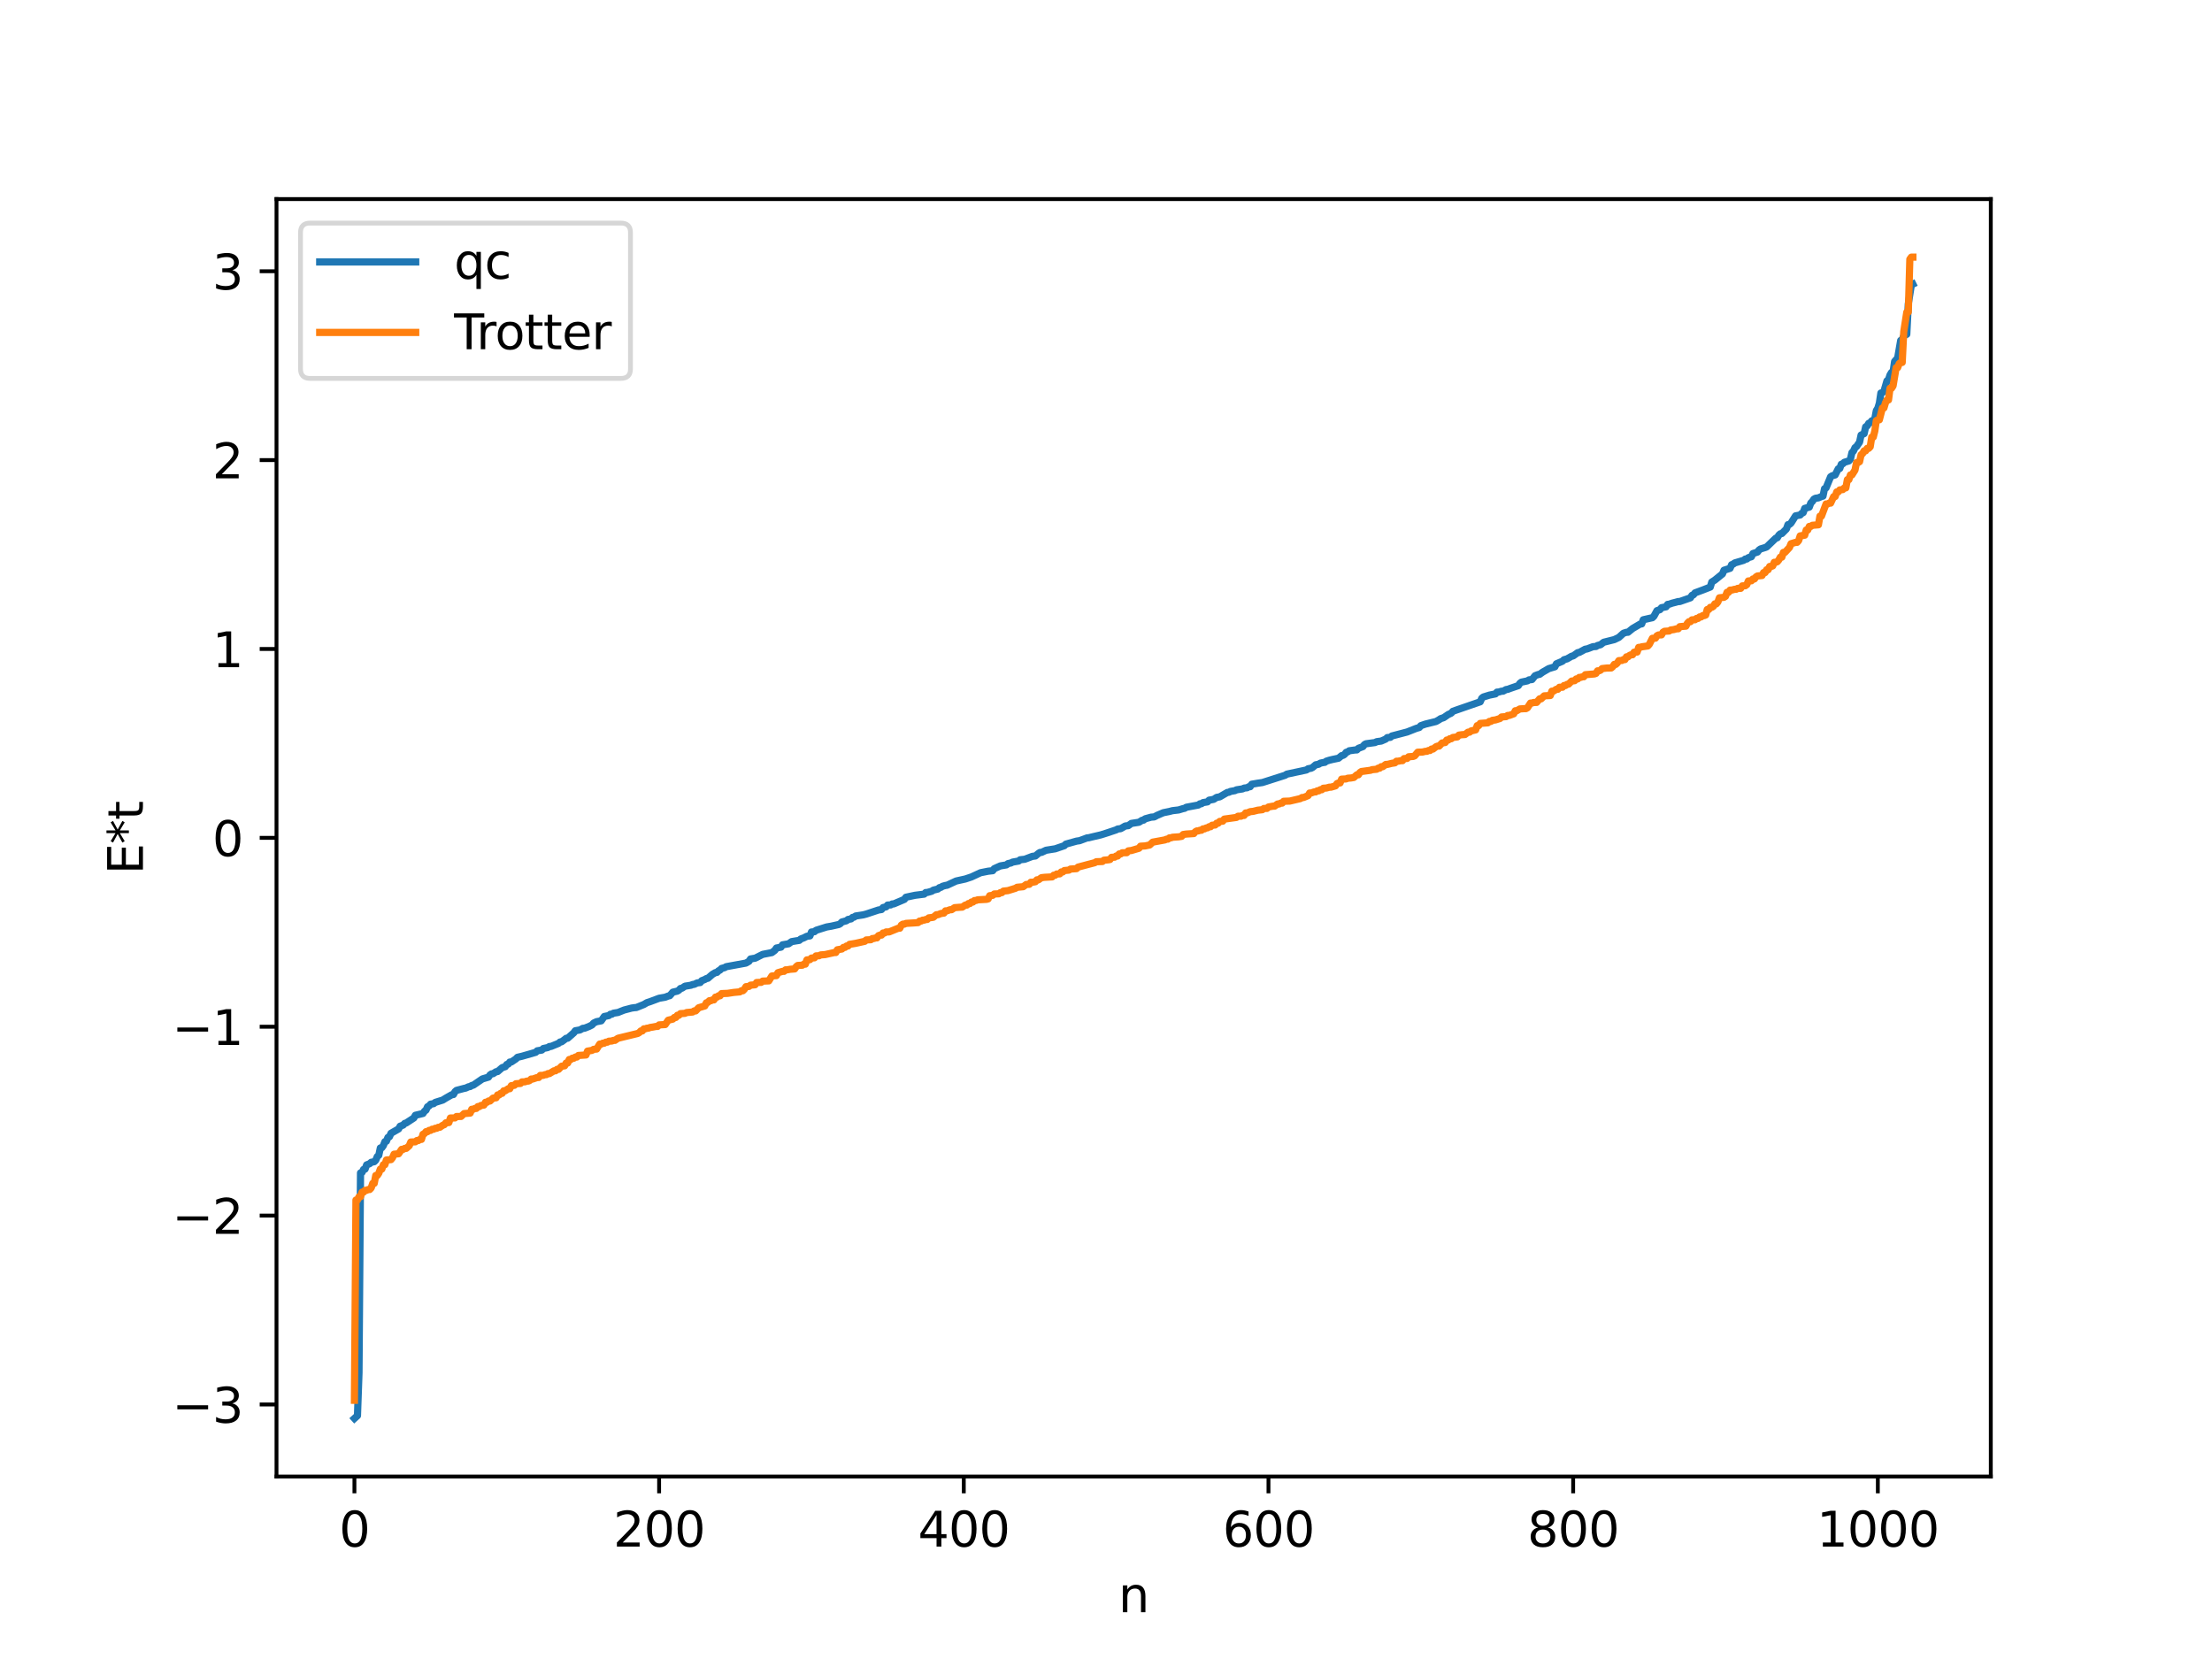 <?xml version="1.0" encoding="utf-8" standalone="no"?>
<!DOCTYPE svg PUBLIC "-//W3C//DTD SVG 1.1//EN"
  "http://www.w3.org/Graphics/SVG/1.1/DTD/svg11.dtd">
<svg xmlns:xlink="http://www.w3.org/1999/xlink" width="460.8pt" height="345.6pt" viewBox="0 0 460.8 345.6" xmlns="http://www.w3.org/2000/svg" version="1.1">
 <defs>
  <style type="text/css">*{stroke-linejoin: round; stroke-linecap: butt}</style>
 </defs>
 <g id="figure_1">
  <g id="patch_1">
   <path d="M 0 345.6 
L 460.8 345.6 
L 460.8 0 
L 0 0 
z
" style="fill: #ffffff"/>
  </g>
  <g id="axes_1">
   <g id="patch_2">
    <path d="M 57.6 307.584 
L 414.72 307.584 
L 414.72 41.472 
L 57.6 41.472 
z
" style="fill: #ffffff"/>
   </g>
   <g id="matplotlib.axis_1">
    <g id="xtick_1">
     <g id="line2d_1">
      <defs>
       <path id="m6a5dcbaba3" d="M 0 0 
L 0 3.5 
" style="stroke: #000000; stroke-width: 0.8"/>
      </defs>
      <g>
       <use xlink:href="#m6a5dcbaba3" x="73.833" y="307.584" style="stroke: #000000; stroke-width: 0.8"/>
      </g>
     </g>
     <g id="text_1">
      <!-- 0 -->
      <g transform="translate(70.651 322.182) scale(0.1 -0.1)">
       <defs>
        <path id="DejaVuSans-30" d="M 2034 4250 
Q 1547 4250 1301 3770 
Q 1056 3291 1056 2328 
Q 1056 1369 1301 889 
Q 1547 409 2034 409 
Q 2525 409 2770 889 
Q 3016 1369 3016 2328 
Q 3016 3291 2770 3770 
Q 2525 4250 2034 4250 
z
M 2034 4750 
Q 2819 4750 3233 4129 
Q 3647 3509 3647 2328 
Q 3647 1150 3233 529 
Q 2819 -91 2034 -91 
Q 1250 -91 836 529 
Q 422 1150 422 2328 
Q 422 3509 836 4129 
Q 1250 4750 2034 4750 
z
" transform="scale(0.016)"/>
       </defs>
       <use xlink:href="#DejaVuSans-30"/>
      </g>
     </g>
    </g>
    <g id="xtick_2">
     <g id="line2d_2">
      <g>
       <use xlink:href="#m6a5dcbaba3" x="137.304" y="307.584" style="stroke: #000000; stroke-width: 0.8"/>
      </g>
     </g>
     <g id="text_2">
      <!-- 200 -->
      <g transform="translate(127.76 322.182) scale(0.1 -0.1)">
       <defs>
        <path id="DejaVuSans-32" d="M 1228 531 
L 3431 531 
L 3431 0 
L 469 0 
L 469 531 
Q 828 903 1448 1529 
Q 2069 2156 2228 2338 
Q 2531 2678 2651 2914 
Q 2772 3150 2772 3378 
Q 2772 3750 2511 3984 
Q 2250 4219 1831 4219 
Q 1534 4219 1204 4116 
Q 875 4013 500 3803 
L 500 4441 
Q 881 4594 1212 4672 
Q 1544 4750 1819 4750 
Q 2544 4750 2975 4387 
Q 3406 4025 3406 3419 
Q 3406 3131 3298 2873 
Q 3191 2616 2906 2266 
Q 2828 2175 2409 1742 
Q 1991 1309 1228 531 
z
" transform="scale(0.016)"/>
       </defs>
       <use xlink:href="#DejaVuSans-32"/>
       <use xlink:href="#DejaVuSans-30" x="63.623"/>
       <use xlink:href="#DejaVuSans-30" x="127.246"/>
      </g>
     </g>
    </g>
    <g id="xtick_3">
     <g id="line2d_3">
      <g>
       <use xlink:href="#m6a5dcbaba3" x="200.775" y="307.584" style="stroke: #000000; stroke-width: 0.8"/>
      </g>
     </g>
     <g id="text_3">
      <!-- 400 -->
      <g transform="translate(191.231 322.182) scale(0.1 -0.1)">
       <defs>
        <path id="DejaVuSans-34" d="M 2419 4116 
L 825 1625 
L 2419 1625 
L 2419 4116 
z
M 2253 4666 
L 3047 4666 
L 3047 1625 
L 3713 1625 
L 3713 1100 
L 3047 1100 
L 3047 0 
L 2419 0 
L 2419 1100 
L 313 1100 
L 313 1709 
L 2253 4666 
z
" transform="scale(0.016)"/>
       </defs>
       <use xlink:href="#DejaVuSans-34"/>
       <use xlink:href="#DejaVuSans-30" x="63.623"/>
       <use xlink:href="#DejaVuSans-30" x="127.246"/>
      </g>
     </g>
    </g>
    <g id="xtick_4">
     <g id="line2d_4">
      <g>
       <use xlink:href="#m6a5dcbaba3" x="264.246" y="307.584" style="stroke: #000000; stroke-width: 0.8"/>
      </g>
     </g>
     <g id="text_4">
      <!-- 600 -->
      <g transform="translate(254.702 322.182) scale(0.1 -0.1)">
       <defs>
        <path id="DejaVuSans-36" d="M 2113 2584 
Q 1688 2584 1439 2293 
Q 1191 2003 1191 1497 
Q 1191 994 1439 701 
Q 1688 409 2113 409 
Q 2538 409 2786 701 
Q 3034 994 3034 1497 
Q 3034 2003 2786 2293 
Q 2538 2584 2113 2584 
z
M 3366 4563 
L 3366 3988 
Q 3128 4100 2886 4159 
Q 2644 4219 2406 4219 
Q 1781 4219 1451 3797 
Q 1122 3375 1075 2522 
Q 1259 2794 1537 2939 
Q 1816 3084 2150 3084 
Q 2853 3084 3261 2657 
Q 3669 2231 3669 1497 
Q 3669 778 3244 343 
Q 2819 -91 2113 -91 
Q 1303 -91 875 529 
Q 447 1150 447 2328 
Q 447 3434 972 4092 
Q 1497 4750 2381 4750 
Q 2619 4750 2861 4703 
Q 3103 4656 3366 4563 
z
" transform="scale(0.016)"/>
       </defs>
       <use xlink:href="#DejaVuSans-36"/>
       <use xlink:href="#DejaVuSans-30" x="63.623"/>
       <use xlink:href="#DejaVuSans-30" x="127.246"/>
      </g>
     </g>
    </g>
    <g id="xtick_5">
     <g id="line2d_5">
      <g>
       <use xlink:href="#m6a5dcbaba3" x="327.717" y="307.584" style="stroke: #000000; stroke-width: 0.8"/>
      </g>
     </g>
     <g id="text_5">
      <!-- 800 -->
      <g transform="translate(318.173 322.182) scale(0.1 -0.1)">
       <defs>
        <path id="DejaVuSans-38" d="M 2034 2216 
Q 1584 2216 1326 1975 
Q 1069 1734 1069 1313 
Q 1069 891 1326 650 
Q 1584 409 2034 409 
Q 2484 409 2743 651 
Q 3003 894 3003 1313 
Q 3003 1734 2745 1975 
Q 2488 2216 2034 2216 
z
M 1403 2484 
Q 997 2584 770 2862 
Q 544 3141 544 3541 
Q 544 4100 942 4425 
Q 1341 4750 2034 4750 
Q 2731 4750 3128 4425 
Q 3525 4100 3525 3541 
Q 3525 3141 3298 2862 
Q 3072 2584 2669 2484 
Q 3125 2378 3379 2068 
Q 3634 1759 3634 1313 
Q 3634 634 3220 271 
Q 2806 -91 2034 -91 
Q 1263 -91 848 271 
Q 434 634 434 1313 
Q 434 1759 690 2068 
Q 947 2378 1403 2484 
z
M 1172 3481 
Q 1172 3119 1398 2916 
Q 1625 2713 2034 2713 
Q 2441 2713 2670 2916 
Q 2900 3119 2900 3481 
Q 2900 3844 2670 4047 
Q 2441 4250 2034 4250 
Q 1625 4250 1398 4047 
Q 1172 3844 1172 3481 
z
" transform="scale(0.016)"/>
       </defs>
       <use xlink:href="#DejaVuSans-38"/>
       <use xlink:href="#DejaVuSans-30" x="63.623"/>
       <use xlink:href="#DejaVuSans-30" x="127.246"/>
      </g>
     </g>
    </g>
    <g id="xtick_6">
     <g id="line2d_6">
      <g>
       <use xlink:href="#m6a5dcbaba3" x="391.188" y="307.584" style="stroke: #000000; stroke-width: 0.8"/>
      </g>
     </g>
     <g id="text_6">
      <!-- 1000 -->
      <g transform="translate(378.463 322.182) scale(0.1 -0.1)">
       <defs>
        <path id="DejaVuSans-31" d="M 794 531 
L 1825 531 
L 1825 4091 
L 703 3866 
L 703 4441 
L 1819 4666 
L 2450 4666 
L 2450 531 
L 3481 531 
L 3481 0 
L 794 0 
L 794 531 
z
" transform="scale(0.016)"/>
       </defs>
       <use xlink:href="#DejaVuSans-31"/>
       <use xlink:href="#DejaVuSans-30" x="63.623"/>
       <use xlink:href="#DejaVuSans-30" x="127.246"/>
       <use xlink:href="#DejaVuSans-30" x="190.869"/>
      </g>
     </g>
    </g>
    <g id="text_7">
     <!-- n -->
     <g transform="translate(232.991 335.861) scale(0.1 -0.1)">
      <defs>
       <path id="DejaVuSans-6e" d="M 3513 2113 
L 3513 0 
L 2938 0 
L 2938 2094 
Q 2938 2591 2744 2837 
Q 2550 3084 2163 3084 
Q 1697 3084 1428 2787 
Q 1159 2491 1159 1978 
L 1159 0 
L 581 0 
L 581 3500 
L 1159 3500 
L 1159 2956 
Q 1366 3272 1645 3428 
Q 1925 3584 2291 3584 
Q 2894 3584 3203 3211 
Q 3513 2838 3513 2113 
z
" transform="scale(0.016)"/>
      </defs>
      <use xlink:href="#DejaVuSans-6e"/>
     </g>
    </g>
   </g>
   <g id="matplotlib.axis_2">
    <g id="ytick_1">
     <g id="line2d_7">
      <defs>
       <path id="m00d6f9ea5f" d="M 0 0 
L -3.5 0 
" style="stroke: #000000; stroke-width: 0.8"/>
      </defs>
      <g>
       <use xlink:href="#m00d6f9ea5f" x="57.6" y="292.578" style="stroke: #000000; stroke-width: 0.8"/>
      </g>
     </g>
     <g id="text_8">
      <!-- −3 -->
      <g transform="translate(35.858 296.377) scale(0.1 -0.1)">
       <defs>
        <path id="DejaVuSans-2212" d="M 678 2272 
L 4684 2272 
L 4684 1741 
L 678 1741 
L 678 2272 
z
" transform="scale(0.016)"/>
        <path id="DejaVuSans-33" d="M 2597 2516 
Q 3050 2419 3304 2112 
Q 3559 1806 3559 1356 
Q 3559 666 3084 287 
Q 2609 -91 1734 -91 
Q 1441 -91 1130 -33 
Q 819 25 488 141 
L 488 750 
Q 750 597 1062 519 
Q 1375 441 1716 441 
Q 2309 441 2620 675 
Q 2931 909 2931 1356 
Q 2931 1769 2642 2001 
Q 2353 2234 1838 2234 
L 1294 2234 
L 1294 2753 
L 1863 2753 
Q 2328 2753 2575 2939 
Q 2822 3125 2822 3475 
Q 2822 3834 2567 4026 
Q 2313 4219 1838 4219 
Q 1578 4219 1281 4162 
Q 984 4106 628 3988 
L 628 4550 
Q 988 4650 1302 4700 
Q 1616 4750 1894 4750 
Q 2613 4750 3031 4423 
Q 3450 4097 3450 3541 
Q 3450 3153 3228 2886 
Q 3006 2619 2597 2516 
z
" transform="scale(0.016)"/>
       </defs>
       <use xlink:href="#DejaVuSans-2212"/>
       <use xlink:href="#DejaVuSans-33" x="83.789"/>
      </g>
     </g>
    </g>
    <g id="ytick_2">
     <g id="line2d_8">
      <g>
       <use xlink:href="#m00d6f9ea5f" x="57.6" y="253.232" style="stroke: #000000; stroke-width: 0.8"/>
      </g>
     </g>
     <g id="text_9">
      <!-- −2 -->
      <g transform="translate(35.858 257.031) scale(0.1 -0.1)">
       <use xlink:href="#DejaVuSans-2212"/>
       <use xlink:href="#DejaVuSans-32" x="83.789"/>
      </g>
     </g>
    </g>
    <g id="ytick_3">
     <g id="line2d_9">
      <g>
       <use xlink:href="#m00d6f9ea5f" x="57.6" y="213.885" style="stroke: #000000; stroke-width: 0.8"/>
      </g>
     </g>
     <g id="text_10">
      <!-- −1 -->
      <g transform="translate(35.858 217.685) scale(0.1 -0.1)">
       <use xlink:href="#DejaVuSans-2212"/>
       <use xlink:href="#DejaVuSans-31" x="83.789"/>
      </g>
     </g>
    </g>
    <g id="ytick_4">
     <g id="line2d_10">
      <g>
       <use xlink:href="#m00d6f9ea5f" x="57.6" y="174.539" style="stroke: #000000; stroke-width: 0.8"/>
      </g>
     </g>
     <g id="text_11">
      <!-- 0 -->
      <g transform="translate(44.237 178.339) scale(0.1 -0.1)">
       <use xlink:href="#DejaVuSans-30"/>
      </g>
     </g>
    </g>
    <g id="ytick_5">
     <g id="line2d_11">
      <g>
       <use xlink:href="#m00d6f9ea5f" x="57.6" y="135.193" style="stroke: #000000; stroke-width: 0.8"/>
      </g>
     </g>
     <g id="text_12">
      <!-- 1 -->
      <g transform="translate(44.237 138.992) scale(0.1 -0.1)">
       <use xlink:href="#DejaVuSans-31"/>
      </g>
     </g>
    </g>
    <g id="ytick_6">
     <g id="line2d_12">
      <g>
       <use xlink:href="#m00d6f9ea5f" x="57.6" y="95.847" style="stroke: #000000; stroke-width: 0.8"/>
      </g>
     </g>
     <g id="text_13">
      <!-- 2 -->
      <g transform="translate(44.237 99.646) scale(0.1 -0.1)">
       <use xlink:href="#DejaVuSans-32"/>
      </g>
     </g>
    </g>
    <g id="ytick_7">
     <g id="line2d_13">
      <g>
       <use xlink:href="#m00d6f9ea5f" x="57.6" y="56.501" style="stroke: #000000; stroke-width: 0.8"/>
      </g>
     </g>
     <g id="text_14">
      <!-- 3 -->
      <g transform="translate(44.237 60.3) scale(0.1 -0.1)">
       <use xlink:href="#DejaVuSans-33"/>
      </g>
     </g>
    </g>
    <g id="text_15">
     <!-- E*t -->
     <g transform="translate(29.778 182.148) rotate(-90) scale(0.1 -0.1)">
      <defs>
       <path id="DejaVuSans-45" d="M 628 4666 
L 3578 4666 
L 3578 4134 
L 1259 4134 
L 1259 2753 
L 3481 2753 
L 3481 2222 
L 1259 2222 
L 1259 531 
L 3634 531 
L 3634 0 
L 628 0 
L 628 4666 
z
" transform="scale(0.016)"/>
       <path id="DejaVuSans-2a" d="M 3009 3897 
L 1888 3291 
L 3009 2681 
L 2828 2375 
L 1778 3009 
L 1778 1831 
L 1422 1831 
L 1422 3009 
L 372 2375 
L 191 2681 
L 1313 3291 
L 191 3897 
L 372 4206 
L 1422 3572 
L 1422 4750 
L 1778 4750 
L 1778 3572 
L 2828 4206 
L 3009 3897 
z
" transform="scale(0.016)"/>
       <path id="DejaVuSans-74" d="M 1172 4494 
L 1172 3500 
L 2356 3500 
L 2356 3053 
L 1172 3053 
L 1172 1153 
Q 1172 725 1289 603 
Q 1406 481 1766 481 
L 2356 481 
L 2356 0 
L 1766 0 
Q 1100 0 847 248 
Q 594 497 594 1153 
L 594 3053 
L 172 3053 
L 172 3500 
L 594 3500 
L 594 4494 
L 1172 4494 
z
" transform="scale(0.016)"/>
      </defs>
      <use xlink:href="#DejaVuSans-45"/>
      <use xlink:href="#DejaVuSans-2a" x="63.184"/>
      <use xlink:href="#DejaVuSans-74" x="113.184"/>
     </g>
    </g>
   </g>
   <g id="line2d_14">
    <path d="M 73.833 295.488 
L 74.467 294.909 
L 74.785 285.977 
L 75.102 244.334 
L 75.42 244.236 
L 75.737 243.611 
L 76.054 243.548 
L 76.372 242.669 
L 77.006 242.419 
L 77.324 242.13 
L 77.958 242.004 
L 78.276 241.693 
L 78.593 240.932 
L 78.91 240.664 
L 79.228 239.147 
L 79.545 239.086 
L 79.862 238.644 
L 80.18 237.83 
L 80.497 237.739 
L 80.815 236.943 
L 81.132 236.801 
L 81.449 236.087 
L 83.036 235.174 
L 83.353 234.61 
L 83.988 234.375 
L 84.305 234.029 
L 84.623 233.935 
L 86.21 232.898 
L 86.527 232.333 
L 88.114 231.955 
L 88.431 231.484 
L 88.748 231.261 
L 89.066 230.551 
L 89.383 230.396 
L 89.7 230.019 
L 90.335 229.914 
L 90.653 229.658 
L 92.239 229.158 
L 92.874 228.759 
L 94.143 228.04 
L 94.461 228.009 
L 94.778 227.427 
L 95.096 227.151 
L 96.682 226.731 
L 97 226.673 
L 97.634 226.386 
L 97.952 226.344 
L 98.269 226.122 
L 98.586 226.065 
L 100.491 224.762 
L 101.76 224.385 
L 102.077 223.922 
L 102.395 223.708 
L 102.712 223.669 
L 103.347 223.261 
L 103.664 223.227 
L 104.616 222.404 
L 105.251 222.207 
L 105.568 221.748 
L 105.886 221.666 
L 106.203 221.243 
L 106.52 221.229 
L 107.472 220.594 
L 107.79 220.259 
L 108.742 220.035 
L 111.598 219.215 
L 111.915 218.901 
L 112.867 218.749 
L 113.185 218.424 
L 114.137 218.223 
L 114.454 218.005 
L 114.772 217.996 
L 116.358 217.348 
L 116.676 217.065 
L 116.993 217.024 
L 117.628 216.554 
L 117.945 216.297 
L 118.262 216.276 
L 119.532 215.154 
L 119.849 214.723 
L 120.801 214.558 
L 121.436 214.212 
L 121.753 214.205 
L 122.705 213.831 
L 123.34 213.51 
L 123.658 213.127 
L 124.292 212.832 
L 125.244 212.658 
L 125.879 211.755 
L 126.831 211.561 
L 127.148 211.289 
L 127.466 211.273 
L 127.783 211.068 
L 128.735 210.92 
L 130.005 210.412 
L 131.591 209.996 
L 132.226 209.905 
L 132.543 209.893 
L 134.13 209.252 
L 134.765 208.875 
L 135.4 208.67 
L 137.304 207.957 
L 138.573 207.737 
L 139.208 207.489 
L 139.525 207.422 
L 140.16 206.684 
L 141.112 206.464 
L 141.429 206.266 
L 141.747 205.918 
L 142.064 205.869 
L 142.699 205.438 
L 143.334 205.341 
L 143.968 205.233 
L 144.286 205.086 
L 144.603 205.063 
L 145.238 204.764 
L 145.872 204.681 
L 146.19 204.297 
L 146.824 204.049 
L 147.142 203.853 
L 147.459 203.797 
L 148.411 202.975 
L 149.046 202.602 
L 149.363 202.567 
L 149.681 202.235 
L 149.998 202.081 
L 150.315 201.742 
L 150.95 201.583 
L 151.267 201.383 
L 155.393 200.626 
L 156.028 200.261 
L 156.345 199.769 
L 156.98 199.658 
L 157.297 199.615 
L 158.884 198.812 
L 160.788 198.446 
L 161.423 197.968 
L 161.74 197.492 
L 162.692 197.313 
L 163.01 196.827 
L 164.279 196.61 
L 164.914 196.157 
L 165.866 195.995 
L 166.5 195.897 
L 166.818 195.605 
L 167.453 195.369 
L 168.087 195.044 
L 168.722 194.965 
L 169.039 194.155 
L 169.674 194.088 
L 169.991 193.803 
L 172.213 193.103 
L 173.165 192.942 
L 174.752 192.584 
L 175.069 192.403 
L 175.386 192.063 
L 176.339 191.811 
L 176.656 191.542 
L 177.291 191.425 
L 177.608 191.11 
L 177.925 191.056 
L 178.243 190.822 
L 179.829 190.579 
L 180.464 190.411 
L 183.003 189.567 
L 183.638 189.471 
L 183.955 189.058 
L 184.59 188.911 
L 184.907 188.539 
L 185.542 188.513 
L 185.859 188.312 
L 186.177 188.302 
L 188.398 187.36 
L 188.715 186.911 
L 190.62 186.505 
L 192.524 186.265 
L 192.841 185.93 
L 193.158 185.92 
L 193.793 185.745 
L 194.11 185.652 
L 194.428 185.434 
L 195.38 185.2 
L 195.697 184.914 
L 196.015 184.853 
L 196.332 184.632 
L 196.967 184.455 
L 197.284 184.414 
L 199.188 183.53 
L 201.092 183.11 
L 202.362 182.685 
L 204.266 181.804 
L 205.853 181.487 
L 206.805 181.38 
L 207.122 180.956 
L 208.391 180.386 
L 209.661 180.171 
L 209.978 179.911 
L 210.613 179.77 
L 210.93 179.593 
L 212.2 179.369 
L 212.517 179.105 
L 213.469 179 
L 214.421 178.641 
L 215.056 178.398 
L 215.691 178.314 
L 216.325 177.788 
L 216.643 177.581 
L 216.96 177.572 
L 217.912 177.124 
L 219.816 176.822 
L 221.72 176.172 
L 222.038 175.844 
L 224.259 175.223 
L 224.894 175.129 
L 226.481 174.54 
L 226.798 174.524 
L 227.433 174.364 
L 229.337 173.918 
L 230.606 173.516 
L 232.51 172.881 
L 232.828 172.698 
L 233.462 172.624 
L 234.415 172.067 
L 235.049 171.996 
L 235.684 171.532 
L 237.271 171.289 
L 237.905 170.885 
L 238.223 170.847 
L 238.54 170.577 
L 239.81 170.228 
L 240.444 170.179 
L 241.079 169.839 
L 242.348 169.299 
L 243.618 169.043 
L 244.253 168.877 
L 245.522 168.73 
L 246.474 168.442 
L 246.791 168.391 
L 247.109 168.171 
L 249.648 167.699 
L 249.965 167.453 
L 250.282 167.43 
L 250.6 167.202 
L 251.552 167.042 
L 251.869 166.692 
L 252.821 166.52 
L 253.456 166.108 
L 254.091 166.001 
L 255.677 165.079 
L 255.995 165.053 
L 256.312 164.869 
L 257.264 164.704 
L 257.581 164.536 
L 258.851 164.341 
L 259.168 164.174 
L 259.803 164.107 
L 260.12 163.903 
L 260.438 163.884 
L 260.755 163.368 
L 262.024 163.152 
L 262.977 163.017 
L 267.737 161.496 
L 268.054 161.274 
L 268.689 161.137 
L 272.18 160.391 
L 272.497 160.15 
L 273.132 160.031 
L 273.449 159.864 
L 274.084 159.324 
L 274.719 159.207 
L 275.036 158.978 
L 275.671 158.85 
L 275.988 158.81 
L 276.305 158.562 
L 276.94 158.367 
L 277.575 158.211 
L 278.844 157.947 
L 279.479 157.416 
L 279.796 157.353 
L 280.114 157.14 
L 280.431 156.72 
L 280.748 156.635 
L 281.066 156.403 
L 282.335 156.227 
L 282.653 156.222 
L 282.97 155.893 
L 283.922 155.532 
L 284.239 155.112 
L 284.557 154.942 
L 286.461 154.684 
L 286.778 154.507 
L 287.73 154.376 
L 288.682 153.961 
L 289 153.652 
L 289.634 153.602 
L 289.952 153.32 
L 293.125 152.488 
L 295.029 151.737 
L 295.664 151.553 
L 295.981 151.172 
L 296.934 150.843 
L 299.155 150.298 
L 299.79 149.933 
L 300.107 149.71 
L 300.742 149.503 
L 301.694 148.849 
L 302.329 148.555 
L 302.646 148.186 
L 303.281 147.955 
L 308.358 146.198 
L 308.676 145.463 
L 308.993 145.204 
L 310.262 144.808 
L 311.532 144.551 
L 311.849 144.18 
L 312.167 144.178 
L 312.801 143.989 
L 313.119 143.983 
L 313.753 143.64 
L 314.071 143.611 
L 314.705 143.373 
L 316.292 142.831 
L 316.61 142.354 
L 316.927 142.107 
L 318.196 141.836 
L 318.514 141.633 
L 319.148 141.556 
L 319.783 140.764 
L 320.418 140.523 
L 320.735 140.471 
L 321.37 140.016 
L 322.639 139.284 
L 323.909 138.905 
L 324.226 138.284 
L 325.496 137.741 
L 325.813 137.431 
L 326.448 137.252 
L 327.4 136.702 
L 327.717 136.637 
L 328.669 135.956 
L 328.986 135.917 
L 330.256 135.223 
L 330.573 135.201 
L 331.843 134.717 
L 332.477 134.673 
L 332.795 134.469 
L 333.429 134.305 
L 334.064 133.798 
L 336.286 133.24 
L 337.238 132.785 
L 338.19 131.917 
L 338.824 131.714 
L 339.142 131.708 
L 340.094 130.935 
L 341.681 129.999 
L 341.998 129.97 
L 342.315 129.111 
L 343.585 128.819 
L 344.22 128.682 
L 344.537 128.376 
L 345.172 127.214 
L 345.806 127 
L 346.124 126.594 
L 347.076 126.41 
L 347.393 125.906 
L 347.71 125.875 
L 348.345 125.648 
L 348.98 125.49 
L 349.615 125.31 
L 349.932 125.307 
L 352.153 124.533 
L 352.471 124.023 
L 352.788 123.899 
L 353.105 123.503 
L 354.692 122.918 
L 356.279 122.296 
L 356.596 121.25 
L 357.231 120.844 
L 358.818 119.559 
L 359.135 118.79 
L 360.405 118.39 
L 360.722 117.644 
L 361.039 117.534 
L 361.357 117.276 
L 363.261 116.715 
L 363.578 116.454 
L 363.896 116.449 
L 364.213 116.172 
L 364.848 115.979 
L 365.165 115.312 
L 366.117 115.003 
L 366.434 114.58 
L 366.752 114.356 
L 367.704 114.066 
L 368.021 113.943 
L 369.291 112.72 
L 369.925 112.113 
L 370.243 112.026 
L 370.56 111.487 
L 370.877 111.203 
L 371.195 111.144 
L 372.147 110.188 
L 372.464 109.295 
L 372.781 109.241 
L 373.099 108.968 
L 374.051 107.463 
L 375.003 107.284 
L 375.32 106.952 
L 375.638 106.791 
L 375.955 105.91 
L 376.907 105.642 
L 377.224 104.779 
L 377.542 104.468 
L 377.859 103.991 
L 378.177 103.804 
L 378.811 103.712 
L 379.446 103.438 
L 379.763 103.349 
L 380.081 101.811 
L 380.398 101.637 
L 381.35 99.318 
L 381.667 99.12 
L 382.302 98.934 
L 382.937 97.665 
L 383.254 97.6 
L 383.572 96.715 
L 383.889 96.618 
L 384.206 96.305 
L 385.158 96.019 
L 385.476 95.647 
L 385.793 94.289 
L 386.11 93.962 
L 386.428 93.257 
L 386.745 93.032 
L 387.38 92.103 
L 387.697 90.632 
L 388.332 90.334 
L 388.649 88.92 
L 388.967 88.722 
L 389.284 88.193 
L 389.601 88.072 
L 389.919 87.667 
L 390.236 87.545 
L 390.553 87.254 
L 390.871 85.539 
L 391.188 85.029 
L 391.505 83.986 
L 391.823 81.866 
L 392.14 81.802 
L 392.458 81.503 
L 393.092 79.331 
L 393.41 79.076 
L 393.727 78.104 
L 394.044 77.586 
L 394.362 77.461 
L 394.679 75.304 
L 395.314 74.583 
L 395.948 70.926 
L 396.266 70.701 
L 396.583 69.979 
L 397.218 69.637 
L 397.535 63.301 
L 398.17 59.344 
L 398.487 59.186 
L 398.487 59.186 
" clip-path="url(#pe761b3fdc8)" style="fill: none; stroke: #1f77b4; stroke-width: 1.5; stroke-linecap: square"/>
   </g>
   <g id="line2d_15">
    <path d="M 73.833 291.702 
L 74.15 249.991 
L 74.467 249.991 
L 74.785 249.312 
L 75.102 249.312 
L 75.42 248.345 
L 75.737 248.345 
L 76.054 247.963 
L 76.372 247.963 
L 76.689 247.803 
L 77.006 247.803 
L 77.324 247.469 
L 77.641 246.524 
L 77.958 246.524 
L 78.276 244.876 
L 78.593 244.876 
L 78.91 244.408 
L 79.228 243.545 
L 79.545 243.545 
L 79.862 242.63 
L 80.18 242.63 
L 80.497 241.646 
L 81.449 241.57 
L 81.767 241.17 
L 82.084 240.444 
L 83.036 240.352 
L 83.671 239.431 
L 83.988 239.431 
L 84.305 239.229 
L 84.623 239.229 
L 85.258 238.668 
L 85.575 237.905 
L 86.527 237.863 
L 86.844 237.595 
L 87.162 237.595 
L 87.479 237.359 
L 87.796 237.359 
L 88.114 236.285 
L 88.431 236.142 
L 88.748 235.748 
L 89.066 235.748 
L 89.383 235.481 
L 89.7 235.481 
L 90.018 235.238 
L 90.335 235.238 
L 90.653 235.044 
L 90.97 235.044 
L 91.287 234.844 
L 91.605 234.844 
L 92.239 234.409 
L 92.557 234.293 
L 92.874 233.903 
L 93.509 233.85 
L 93.826 232.898 
L 94.778 232.885 
L 95.096 232.592 
L 96.048 232.574 
L 96.682 231.978 
L 97.952 231.876 
L 98.269 231.084 
L 98.586 231.084 
L 98.904 230.909 
L 99.221 230.909 
L 99.539 230.525 
L 99.856 230.525 
L 100.173 230.293 
L 100.808 230.21 
L 101.125 229.627 
L 101.443 229.627 
L 101.76 229.363 
L 102.077 229.363 
L 102.712 228.759 
L 103.347 228.691 
L 103.664 228.097 
L 103.981 228.097 
L 104.299 227.762 
L 104.616 227.762 
L 104.934 227.236 
L 105.251 227.236 
L 105.886 226.798 
L 106.203 226.798 
L 106.52 226.163 
L 107.155 226.09 
L 107.472 225.766 
L 108.424 225.702 
L 108.742 225.376 
L 109.377 225.365 
L 109.694 225.219 
L 110.011 225.219 
L 110.329 225.102 
L 110.646 224.789 
L 110.963 224.789 
L 111.915 224.463 
L 112.233 224.463 
L 112.55 224.027 
L 113.185 224.017 
L 113.502 223.867 
L 113.82 223.867 
L 114.137 223.653 
L 114.454 223.653 
L 115.406 223.069 
L 115.724 223.069 
L 116.041 222.769 
L 116.358 222.769 
L 116.993 222.112 
L 117.628 222.03 
L 117.945 221.443 
L 118.262 221.443 
L 118.58 220.714 
L 118.897 220.714 
L 119.215 220.446 
L 119.532 220.446 
L 119.849 220.206 
L 120.167 220.206 
L 120.484 219.873 
L 122.071 219.769 
L 122.388 218.969 
L 123.34 218.811 
L 123.658 218.594 
L 124.292 218.538 
L 124.927 217.502 
L 125.244 217.502 
L 125.562 217.316 
L 125.879 217.316 
L 126.196 217.105 
L 126.514 217.105 
L 126.831 216.901 
L 127.466 216.86 
L 127.783 216.729 
L 128.1 216.729 
L 128.735 216.29 
L 132.861 215.287 
L 133.178 215.099 
L 133.496 214.763 
L 133.813 214.763 
L 134.13 214.327 
L 134.448 214.327 
L 134.765 214.189 
L 135.082 214.189 
L 135.4 214.048 
L 136.034 213.951 
L 136.669 213.827 
L 136.986 213.827 
L 137.304 213.505 
L 138.573 213.432 
L 139.208 212.527 
L 140.16 212.297 
L 140.477 211.954 
L 140.795 211.954 
L 141.112 211.502 
L 141.429 211.502 
L 141.747 211.156 
L 142.699 211.099 
L 143.016 210.932 
L 144.286 210.819 
L 144.603 210.591 
L 144.92 210.591 
L 145.555 209.93 
L 146.824 209.557 
L 147.142 208.9 
L 147.459 208.811 
L 147.777 208.466 
L 148.094 208.466 
L 148.411 208.293 
L 148.729 208.293 
L 149.046 207.718 
L 149.363 207.718 
L 149.681 207.442 
L 149.998 207.442 
L 150.315 206.986 
L 151.585 206.933 
L 152.854 206.74 
L 153.806 206.653 
L 154.124 206.623 
L 154.441 206.388 
L 154.758 206.388 
L 155.076 206.069 
L 155.393 205.544 
L 156.028 205.49 
L 156.345 205.229 
L 157.297 205.146 
L 157.615 204.675 
L 158.567 204.642 
L 158.884 204.383 
L 160.153 204.336 
L 160.788 203.322 
L 161.423 203.255 
L 161.74 203.238 
L 162.058 202.631 
L 163.01 202.352 
L 163.327 202.352 
L 163.644 202.037 
L 163.962 202.037 
L 164.596 201.92 
L 165.548 201.843 
L 165.866 201.371 
L 166.183 201.121 
L 167.135 201.069 
L 167.453 200.853 
L 167.77 200.853 
L 168.087 199.966 
L 168.722 199.915 
L 169.039 199.583 
L 169.674 199.529 
L 169.991 199.131 
L 170.626 199.104 
L 170.943 198.928 
L 171.896 198.855 
L 173.8 198.43 
L 174.117 198.43 
L 174.434 197.855 
L 175.386 197.694 
L 175.704 197.361 
L 176.021 197.361 
L 176.339 197.073 
L 176.656 197.073 
L 176.973 196.721 
L 177.608 196.623 
L 178.243 196.515 
L 180.147 196.091 
L 180.464 195.807 
L 181.416 195.761 
L 181.734 195.513 
L 182.051 195.513 
L 182.368 195.382 
L 182.686 195.382 
L 183.003 194.915 
L 183.32 194.795 
L 183.638 194.795 
L 183.955 194.36 
L 184.272 194.36 
L 184.59 194.14 
L 185.224 194.136 
L 187.129 193.364 
L 187.446 193.364 
L 187.763 192.728 
L 188.081 192.515 
L 188.398 192.515 
L 188.715 192.359 
L 190.302 192.265 
L 191.254 192.197 
L 191.572 191.875 
L 191.889 191.875 
L 192.206 191.685 
L 192.524 191.685 
L 192.841 191.541 
L 193.158 191.541 
L 193.476 191.208 
L 194.11 191.134 
L 194.428 191.079 
L 195.062 190.555 
L 195.38 190.555 
L 196.015 190.301 
L 196.649 190.211 
L 196.967 189.746 
L 197.284 189.746 
L 197.919 189.504 
L 198.236 189.504 
L 198.871 189.082 
L 199.823 189.006 
L 200.458 188.97 
L 201.092 188.542 
L 201.41 188.542 
L 201.727 188.234 
L 202.044 188.234 
L 202.362 187.91 
L 202.679 187.91 
L 202.996 187.601 
L 203.314 187.601 
L 203.631 187.453 
L 205.535 187.347 
L 205.853 187.252 
L 206.17 186.59 
L 206.805 186.512 
L 207.122 186.232 
L 208.074 186.196 
L 208.391 185.952 
L 208.709 185.952 
L 209.026 185.637 
L 209.978 185.532 
L 211.565 185.038 
L 211.882 184.835 
L 213.152 184.715 
L 213.786 184.252 
L 214.421 184.217 
L 214.739 183.793 
L 215.056 183.793 
L 215.691 183.68 
L 216.008 183.287 
L 216.325 183.287 
L 216.96 182.835 
L 217.595 182.761 
L 219.181 182.672 
L 219.499 182.324 
L 219.816 182.324 
L 220.134 182.07 
L 220.768 182.04 
L 221.086 181.64 
L 221.403 181.64 
L 221.72 181.354 
L 222.672 181.262 
L 222.99 181.042 
L 224.259 180.955 
L 224.577 180.637 
L 226.481 180.129 
L 228.067 179.714 
L 228.385 179.514 
L 229.654 179.468 
L 229.972 179.196 
L 230.924 179.111 
L 231.241 179.048 
L 231.558 178.596 
L 232.193 178.569 
L 232.51 178.324 
L 232.828 178.324 
L 233.145 177.894 
L 233.462 177.894 
L 233.78 177.648 
L 234.732 177.63 
L 235.049 177.25 
L 235.684 177.178 
L 237.271 176.708 
L 237.588 176.279 
L 238.54 176.222 
L 239.492 176.027 
L 240.127 175.436 
L 240.762 175.32 
L 242.666 174.97 
L 242.983 174.82 
L 243.3 174.809 
L 243.618 174.544 
L 243.935 174.544 
L 244.253 174.416 
L 245.522 174.329 
L 246.157 174.228 
L 246.474 173.845 
L 247.109 173.748 
L 248.696 173.645 
L 249.013 173.261 
L 249.33 173.096 
L 249.648 173.096 
L 249.965 172.954 
L 250.282 172.954 
L 250.6 172.675 
L 250.917 172.675 
L 251.234 172.486 
L 251.552 172.452 
L 251.869 172.224 
L 252.186 172.224 
L 252.504 171.907 
L 253.139 171.862 
L 253.456 171.486 
L 253.773 171.486 
L 254.091 171.112 
L 254.725 171.069 
L 255.043 170.635 
L 257.581 170.283 
L 257.899 170.035 
L 258.534 170.03 
L 258.851 169.873 
L 259.168 169.873 
L 259.486 169.356 
L 259.803 169.356 
L 260.438 169.083 
L 261.072 169.019 
L 262.024 168.777 
L 262.977 168.673 
L 263.294 168.418 
L 263.929 168.407 
L 264.246 168.112 
L 265.198 167.936 
L 265.515 167.936 
L 266.15 167.486 
L 266.467 167.486 
L 266.785 167.302 
L 267.102 167.302 
L 267.42 166.922 
L 268.689 166.878 
L 270.91 166.357 
L 271.228 166.14 
L 271.545 166.14 
L 272.497 165.743 
L 272.815 165.2 
L 273.132 165.2 
L 273.767 164.97 
L 274.084 164.97 
L 274.401 164.748 
L 274.719 164.748 
L 275.036 164.515 
L 275.353 164.515 
L 275.671 164.204 
L 276.305 164.161 
L 276.94 163.983 
L 277.258 163.983 
L 278.21 163.705 
L 278.527 163.23 
L 278.844 163.101 
L 279.162 163.101 
L 279.479 162.312 
L 280.431 162.265 
L 280.748 162.117 
L 281.383 162.073 
L 282.018 161.968 
L 282.653 161.412 
L 282.97 161.412 
L 283.287 160.933 
L 283.605 160.721 
L 285.509 160.461 
L 285.826 160.336 
L 286.778 160.25 
L 287.096 160.023 
L 287.413 160.023 
L 287.73 159.717 
L 288.048 159.717 
L 288.682 159.246 
L 289 159.246 
L 289.952 159.011 
L 290.586 158.915 
L 290.904 158.579 
L 291.221 158.579 
L 291.856 158.457 
L 292.173 158.457 
L 292.491 158.026 
L 293.125 157.997 
L 293.443 157.651 
L 294.395 157.577 
L 294.712 157.449 
L 295.347 156.695 
L 296.299 156.673 
L 296.934 156.516 
L 297.251 156.516 
L 297.568 156.345 
L 297.886 156.345 
L 298.203 156.047 
L 298.52 156.047 
L 299.155 155.552 
L 299.472 155.425 
L 299.79 155.425 
L 300.424 154.77 
L 301.059 154.68 
L 301.377 154.169 
L 301.694 154.169 
L 302.011 153.894 
L 302.329 153.894 
L 302.646 153.633 
L 303.598 153.508 
L 303.915 153.14 
L 304.55 153.051 
L 305.185 153.014 
L 305.82 152.528 
L 306.137 152.528 
L 306.454 152.267 
L 307.406 152.048 
L 307.724 151.164 
L 308.041 151.164 
L 308.358 150.698 
L 309.945 150.58 
L 310.262 150.286 
L 310.58 150.286 
L 310.897 150.056 
L 311.532 149.972 
L 312.484 149.671 
L 312.801 149.357 
L 313.753 149.283 
L 314.071 149.046 
L 314.388 149.046 
L 315.34 148.699 
L 315.658 148.062 
L 315.975 148.062 
L 316.61 147.684 
L 317.562 147.622 
L 317.879 147.622 
L 318.196 147.445 
L 318.831 146.46 
L 319.148 146.46 
L 319.466 146.333 
L 320.1 146.33 
L 320.735 145.579 
L 321.053 145.579 
L 321.687 144.959 
L 322.957 144.886 
L 323.274 143.989 
L 323.591 143.989 
L 324.226 143.583 
L 324.543 143.583 
L 324.861 143.166 
L 325.496 143.163 
L 325.813 142.803 
L 326.13 142.803 
L 326.448 142.568 
L 326.765 142.515 
L 327.4 141.884 
L 328.034 141.797 
L 328.352 141.44 
L 328.669 141.44 
L 328.986 141.118 
L 329.304 141.118 
L 329.621 140.983 
L 329.939 140.983 
L 330.256 140.552 
L 332.16 140.394 
L 332.477 140.279 
L 332.795 139.748 
L 333.112 139.748 
L 333.429 139.607 
L 333.747 139.276 
L 334.699 139.169 
L 335.651 139.145 
L 335.968 138.873 
L 336.286 138.401 
L 336.603 138.401 
L 336.92 138.11 
L 337.238 137.62 
L 337.872 137.588 
L 338.19 137.402 
L 338.507 137.402 
L 338.824 136.832 
L 339.142 136.832 
L 339.459 136.535 
L 339.777 136.396 
L 340.094 136.396 
L 340.411 135.859 
L 341.046 135.836 
L 341.363 134.866 
L 341.681 134.866 
L 341.998 134.743 
L 342.633 134.655 
L 343.267 134.564 
L 343.585 134.222 
L 344.22 132.973 
L 344.854 132.945 
L 345.172 132.443 
L 345.489 132.275 
L 346.124 132.252 
L 346.441 131.694 
L 346.758 131.507 
L 347.71 131.453 
L 348.028 131.241 
L 348.662 131.155 
L 349.297 130.984 
L 349.615 130.984 
L 349.932 130.543 
L 351.201 130.437 
L 351.519 129.833 
L 351.836 129.51 
L 352.153 129.51 
L 352.471 129.12 
L 353.105 129.106 
L 353.423 128.827 
L 353.74 128.827 
L 354.058 128.517 
L 354.375 128.517 
L 354.692 128.248 
L 355.01 128.248 
L 355.327 128.119 
L 355.644 126.975 
L 355.962 126.975 
L 356.279 126.52 
L 356.596 126.52 
L 356.914 126.317 
L 357.231 125.792 
L 357.548 125.792 
L 357.866 125.4 
L 358.183 124.534 
L 359.135 124.431 
L 359.453 124.227 
L 359.77 123.39 
L 360.087 123.39 
L 360.405 122.931 
L 360.722 122.931 
L 361.357 122.759 
L 361.674 122.759 
L 361.991 122.565 
L 362.626 122.561 
L 362.943 122.055 
L 363.578 122.022 
L 363.896 121.789 
L 364.213 121.024 
L 364.848 120.989 
L 365.165 120.61 
L 365.482 120.61 
L 365.8 120.183 
L 366.117 119.987 
L 367.069 119.889 
L 367.386 119.278 
L 367.704 119.278 
L 368.021 118.688 
L 368.339 118.688 
L 368.656 118.006 
L 368.973 118.006 
L 369.291 117.888 
L 369.608 117.137 
L 369.925 117.137 
L 370.243 117.02 
L 370.56 116.64 
L 370.877 116.065 
L 371.195 116.065 
L 371.512 115.074 
L 371.829 115.074 
L 372.781 114.05 
L 373.099 113.269 
L 374.051 112.98 
L 374.368 112.98 
L 374.686 112.63 
L 375.003 111.639 
L 375.955 111.49 
L 376.272 110.409 
L 376.59 110.409 
L 376.907 109.662 
L 377.224 109.662 
L 377.542 109.43 
L 378.811 109.326 
L 379.129 107.519 
L 379.446 107.519 
L 380.398 104.99 
L 380.715 104.99 
L 381.033 104.812 
L 381.35 104.812 
L 381.985 103.456 
L 382.302 103.433 
L 382.62 102.474 
L 382.937 102.474 
L 383.254 102.057 
L 383.889 101.986 
L 384.206 101.638 
L 384.524 101.638 
L 384.841 99.917 
L 385.158 99.917 
L 385.476 98.934 
L 385.793 98.934 
L 386.428 97.93 
L 386.745 96.368 
L 387.062 96.368 
L 387.38 96.176 
L 387.697 94.738 
L 388.015 94.491 
L 388.332 93.925 
L 388.649 93.925 
L 388.967 93.401 
L 389.284 93.401 
L 389.601 93.065 
L 389.919 91.06 
L 390.236 91.06 
L 390.553 89.805 
L 390.871 87.622 
L 391.188 87.452 
L 391.505 87.452 
L 392.14 84.991 
L 392.458 84.991 
L 392.775 83.911 
L 393.092 83.318 
L 393.41 83.318 
L 393.727 80.88 
L 394.044 80.88 
L 394.362 80.391 
L 394.996 76.591 
L 395.314 76.591 
L 395.631 75.756 
L 395.948 75.506 
L 396.266 75.506 
L 396.583 69.102 
L 397.218 65.018 
L 397.535 65.018 
L 397.853 54.011 
L 398.17 53.568 
L 398.487 53.568 
L 398.487 53.568 
" clip-path="url(#pe761b3fdc8)" style="fill: none; stroke: #ff7f0e; stroke-width: 1.5; stroke-linecap: square"/>
   </g>
   <g id="patch_3">
    <path d="M 57.6 307.584 
L 57.6 41.472 
" style="fill: none; stroke: #000000; stroke-width: 0.8; stroke-linejoin: miter; stroke-linecap: square"/>
   </g>
   <g id="patch_4">
    <path d="M 414.72 307.584 
L 414.72 41.472 
" style="fill: none; stroke: #000000; stroke-width: 0.8; stroke-linejoin: miter; stroke-linecap: square"/>
   </g>
   <g id="patch_5">
    <path d="M 57.6 307.584 
L 414.72 307.584 
" style="fill: none; stroke: #000000; stroke-width: 0.8; stroke-linejoin: miter; stroke-linecap: square"/>
   </g>
   <g id="patch_6">
    <path d="M 57.6 41.472 
L 414.72 41.472 
" style="fill: none; stroke: #000000; stroke-width: 0.8; stroke-linejoin: miter; stroke-linecap: square"/>
   </g>
   <g id="legend_1">
    <g id="patch_7">
     <path d="M 64.6 78.828 
L 129.342 78.828 
Q 131.342 78.828 131.342 76.828 
L 131.342 48.472 
Q 131.342 46.472 129.342 46.472 
L 64.6 46.472 
Q 62.6 46.472 62.6 48.472 
L 62.6 76.828 
Q 62.6 78.828 64.6 78.828 
z
" style="fill: #ffffff; opacity: 0.8; stroke: #cccccc; stroke-linejoin: miter"/>
    </g>
    <g id="line2d_16">
     <path d="M 66.6 54.57 
L 76.6 54.57 
L 86.6 54.57 
" style="fill: none; stroke: #1f77b4; stroke-width: 1.5; stroke-linecap: square"/>
    </g>
    <g id="text_16">
     <!-- qc -->
     <g transform="translate(94.6 58.07) scale(0.1 -0.1)">
      <defs>
       <path id="DejaVuSans-71" d="M 947 1747 
Q 947 1113 1208 752 
Q 1469 391 1925 391 
Q 2381 391 2643 752 
Q 2906 1113 2906 1747 
Q 2906 2381 2643 2742 
Q 2381 3103 1925 3103 
Q 1469 3103 1208 2742 
Q 947 2381 947 1747 
z
M 2906 525 
Q 2725 213 2448 61 
Q 2172 -91 1784 -91 
Q 1150 -91 751 415 
Q 353 922 353 1747 
Q 353 2572 751 3078 
Q 1150 3584 1784 3584 
Q 2172 3584 2448 3432 
Q 2725 3281 2906 2969 
L 2906 3500 
L 3481 3500 
L 3481 -1331 
L 2906 -1331 
L 2906 525 
z
" transform="scale(0.016)"/>
       <path id="DejaVuSans-63" d="M 3122 3366 
L 3122 2828 
Q 2878 2963 2633 3030 
Q 2388 3097 2138 3097 
Q 1578 3097 1268 2742 
Q 959 2388 959 1747 
Q 959 1106 1268 751 
Q 1578 397 2138 397 
Q 2388 397 2633 464 
Q 2878 531 3122 666 
L 3122 134 
Q 2881 22 2623 -34 
Q 2366 -91 2075 -91 
Q 1284 -91 818 406 
Q 353 903 353 1747 
Q 353 2603 823 3093 
Q 1294 3584 2113 3584 
Q 2378 3584 2631 3529 
Q 2884 3475 3122 3366 
z
" transform="scale(0.016)"/>
      </defs>
      <use xlink:href="#DejaVuSans-71"/>
      <use xlink:href="#DejaVuSans-63" x="63.477"/>
     </g>
    </g>
    <g id="line2d_17">
     <path d="M 66.6 69.249 
L 76.6 69.249 
L 86.6 69.249 
" style="fill: none; stroke: #ff7f0e; stroke-width: 1.5; stroke-linecap: square"/>
    </g>
    <g id="text_17">
     <!-- Trotter -->
     <g transform="translate(94.6 72.749) scale(0.1 -0.1)">
      <defs>
       <path id="DejaVuSans-54" d="M -19 4666 
L 3928 4666 
L 3928 4134 
L 2272 4134 
L 2272 0 
L 1638 0 
L 1638 4134 
L -19 4134 
L -19 4666 
z
" transform="scale(0.016)"/>
       <path id="DejaVuSans-72" d="M 2631 2963 
Q 2534 3019 2420 3045 
Q 2306 3072 2169 3072 
Q 1681 3072 1420 2755 
Q 1159 2438 1159 1844 
L 1159 0 
L 581 0 
L 581 3500 
L 1159 3500 
L 1159 2956 
Q 1341 3275 1631 3429 
Q 1922 3584 2338 3584 
Q 2397 3584 2469 3576 
Q 2541 3569 2628 3553 
L 2631 2963 
z
" transform="scale(0.016)"/>
       <path id="DejaVuSans-6f" d="M 1959 3097 
Q 1497 3097 1228 2736 
Q 959 2375 959 1747 
Q 959 1119 1226 758 
Q 1494 397 1959 397 
Q 2419 397 2687 759 
Q 2956 1122 2956 1747 
Q 2956 2369 2687 2733 
Q 2419 3097 1959 3097 
z
M 1959 3584 
Q 2709 3584 3137 3096 
Q 3566 2609 3566 1747 
Q 3566 888 3137 398 
Q 2709 -91 1959 -91 
Q 1206 -91 779 398 
Q 353 888 353 1747 
Q 353 2609 779 3096 
Q 1206 3584 1959 3584 
z
" transform="scale(0.016)"/>
       <path id="DejaVuSans-65" d="M 3597 1894 
L 3597 1613 
L 953 1613 
Q 991 1019 1311 708 
Q 1631 397 2203 397 
Q 2534 397 2845 478 
Q 3156 559 3463 722 
L 3463 178 
Q 3153 47 2828 -22 
Q 2503 -91 2169 -91 
Q 1331 -91 842 396 
Q 353 884 353 1716 
Q 353 2575 817 3079 
Q 1281 3584 2069 3584 
Q 2775 3584 3186 3129 
Q 3597 2675 3597 1894 
z
M 3022 2063 
Q 3016 2534 2758 2815 
Q 2500 3097 2075 3097 
Q 1594 3097 1305 2825 
Q 1016 2553 972 2059 
L 3022 2063 
z
" transform="scale(0.016)"/>
      </defs>
      <use xlink:href="#DejaVuSans-54"/>
      <use xlink:href="#DejaVuSans-72" x="46.334"/>
      <use xlink:href="#DejaVuSans-6f" x="85.197"/>
      <use xlink:href="#DejaVuSans-74" x="146.379"/>
      <use xlink:href="#DejaVuSans-74" x="185.588"/>
      <use xlink:href="#DejaVuSans-65" x="224.797"/>
      <use xlink:href="#DejaVuSans-72" x="286.32"/>
     </g>
    </g>
   </g>
  </g>
 </g>
 <defs>
  <clipPath id="pe761b3fdc8">
   <rect x="57.6" y="41.472" width="357.12" height="266.112"/>
  </clipPath>
 </defs>
</svg>
